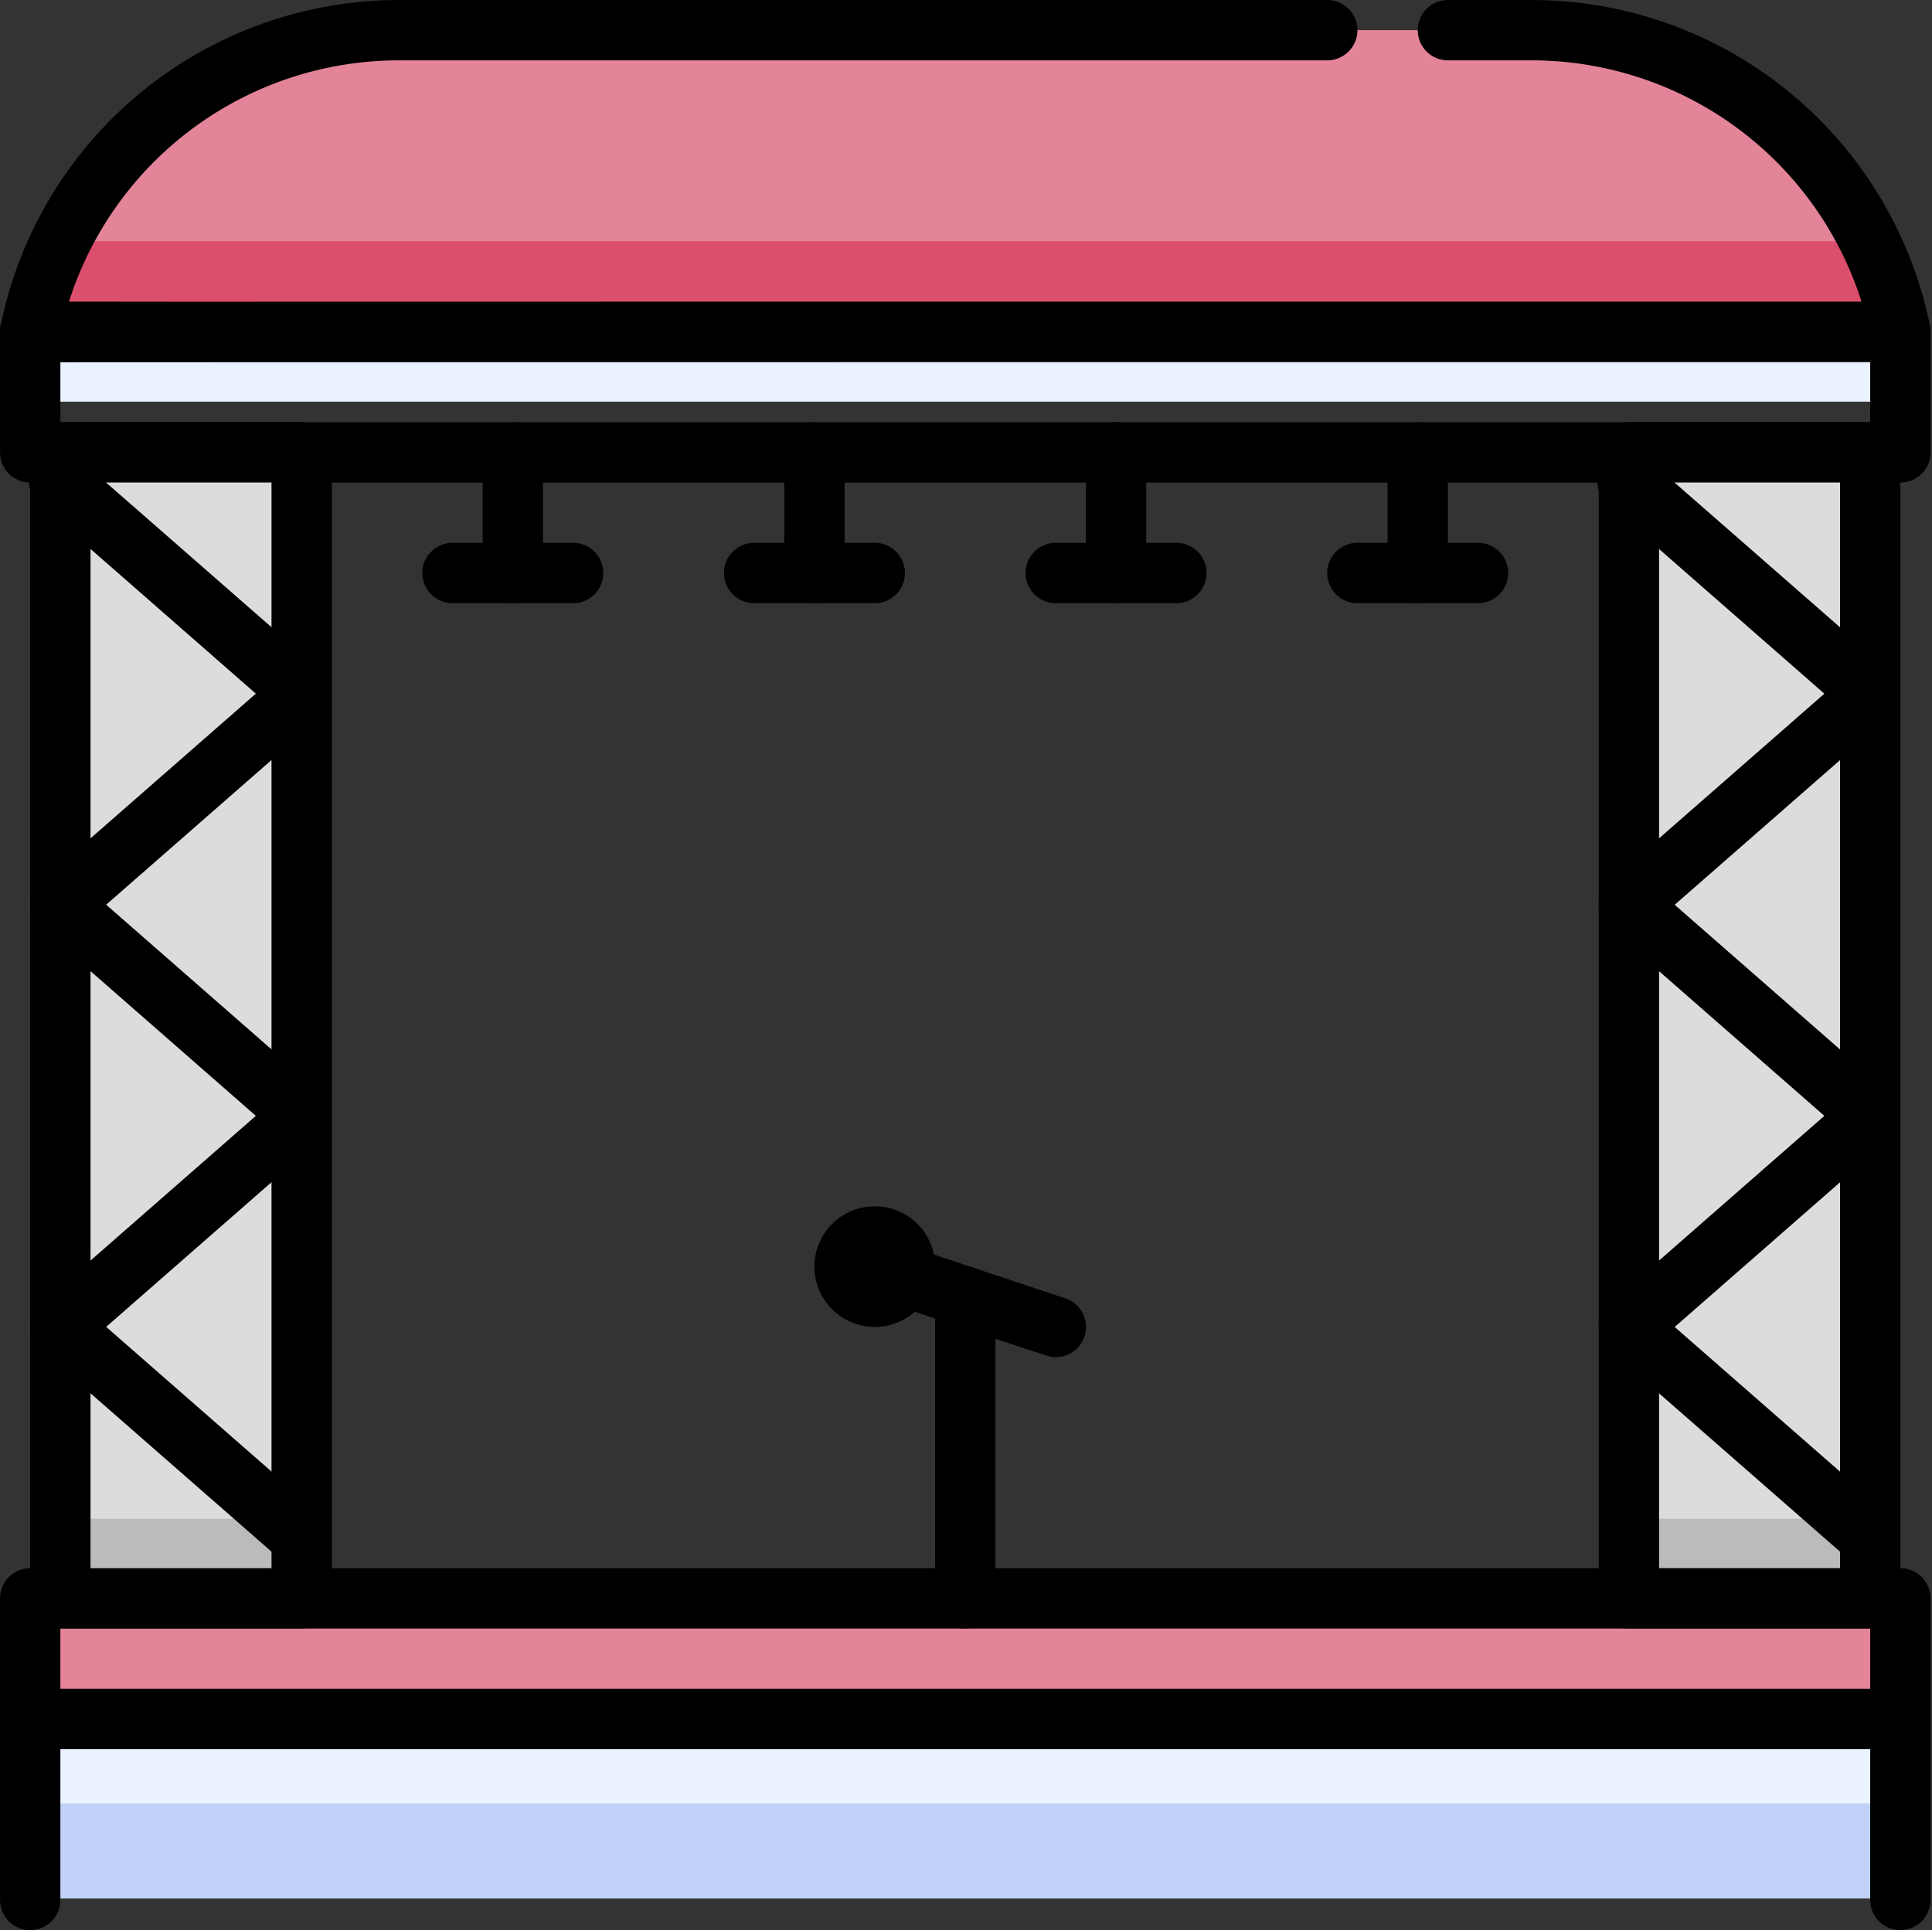 <svg xmlns="http://www.w3.org/2000/svg" xmlns:xlink="http://www.w3.org/1999/xlink" width="100.076" height="100" viewBox="0 0 100.076 100">
  <rect x="0" y="0" width="100.076" height="100" fill="#333333" stroke="none"/>
  <defs>
    <clipPath id="clip-path">
      <rect id="Rectángulo_340886" data-name="Rectángulo 340886" width="100" height="99.997" fill="none"/>
    </clipPath>
  </defs>
  <g id="Grupo_971591" data-name="Grupo 971591" transform="translate(-320.166 -4309)">
    <rect id="Rectángulo_341185" data-name="Rectángulo 341185" width="100" height="100" transform="translate(320.242 4309)" fill="none"/>
    <g id="Grupo_971011" data-name="Grupo 971011" transform="translate(320.166 4309.002)">
      <rect id="Rectángulo_340878" data-name="Rectángulo 340878" width="98.481" height="3.04" transform="translate(0.76 17.769)" fill="#eaf2ff"/>
      <g id="Grupo_971010" data-name="Grupo 971010">
        <g id="Grupo_971009" data-name="Grupo 971009" clip-path="url(#clip-path)">
          <path id="Trazado_190952" data-name="Trazado 190952" d="M98.443,89.375H1.57A1.562,1.562,0,0,1,.008,87.812v-6.25A1.562,1.562,0,0,1,1.57,80H98.443a1.563,1.563,0,0,1,1.562,1.562v6.25a1.563,1.563,0,0,1-1.562,1.562M3.133,86.25H96.881V83.125H3.133Z" transform="translate(-0.006 -64.375)"/>
          <path id="Trazado_190953" data-name="Trazado 190953" d="M85.816,8H27.06A19.435,19.435,0,0,0,8,23.625c0,.02-1.59,0,96.873,0A19.435,19.435,0,0,0,85.816,8Z" transform="translate(-6.438 -6.438)" fill="#e38499"/>
          <path id="Trazado_190954" data-name="Trazado 190954" d="M9.587,64a19.431,19.431,0,0,0-1.58,4.687H104.88A19.431,19.431,0,0,0,103.3,64Z" transform="translate(-6.443 -51.5)" fill="#db4e6c"/>
          <path id="Trazado_190955" data-name="Trazado 190955" d="M1.787,18.75A1.592,1.592,0,0,1,.064,17.625a1.562,1.562,0,0,1-.02-.812A21.052,21.052,0,0,1,20.622,0H68.75a1.562,1.562,0,1,1,0,3.125H20.622a17.93,17.93,0,0,0-17.049,12.5c32.5.027-63.354,0,92.851,0a17.931,17.931,0,0,0-17.046-12.5H75A1.562,1.562,0,1,1,75,0h4.379a21.053,21.053,0,0,1,20.59,16.873,1.563,1.563,0,0,1-1.531,1.877C-23.664,18.75,6.691,18.775,1.787,18.75Z" transform="translate(0)"/>
          <rect id="Rectángulo_340879" data-name="Rectángulo 340879" width="96.721" height="4.918" transform="translate(1.639 83.604)" fill="#e38499"/>
          <path id="Trazado_190956" data-name="Trazado 190956" d="M98.443,425.375H1.57a1.562,1.562,0,0,1-1.562-1.562v-6.25A1.562,1.562,0,0,1,1.57,416H98.443a1.563,1.563,0,0,1,1.562,1.563v6.25a1.563,1.563,0,0,1-1.562,1.562M3.133,422.25H96.881v-3.125H3.133Z" transform="translate(-0.006 -334.752)"/>
          <rect id="Rectángulo_340880" data-name="Rectángulo 340880" width="96.721" height="9.836" transform="translate(1.639 88.522)" fill="#eaf2ff"/>
          <rect id="Rectángulo_340881" data-name="Rectángulo 340881" width="96.721" height="4.918" transform="translate(1.639 93.44)" fill="#c1d1f7"/>
          <path id="Trazado_190957" data-name="Trazado 190957" d="M98.443,460.5a1.562,1.562,0,0,1-1.562-1.562v-7.812H3.133v7.812a1.562,1.562,0,0,1-3.125,0v-9.375A1.563,1.563,0,0,1,1.57,448H98.443a1.563,1.563,0,0,1,1.562,1.562v9.375a1.562,1.562,0,0,1-1.562,1.562" transform="translate(-0.006 -360.502)"/>
          <rect id="Rectángulo_340882" data-name="Rectángulo 340882" width="13.115" height="60.656" transform="translate(3.279 22.948)" fill="#dcdcdc"/>
          <rect id="Rectángulo_340883" data-name="Rectángulo 340883" width="13.115" height="4.918" transform="translate(3.279 78.686)" fill="#bbb"/>
          <path id="Trazado_190958" data-name="Trazado 190958" d="M22.07,174.5H9.57a1.562,1.562,0,0,1-1.562-1.562V113.562A1.562,1.562,0,0,1,9.57,112h12.5a1.563,1.563,0,0,1,1.562,1.562v59.374A1.563,1.563,0,0,1,22.07,174.5m-10.937-3.125h9.375V115.125H11.133Z" transform="translate(-6.444 -90.126)"/>
          <path id="Trazado_190959" data-name="Trazado 190959" d="M21.781,177.558a1.562,1.562,0,0,1-1.029-.391L8.252,166.23a1.562,1.562,0,0,1-.138-2.205,1.541,1.541,0,0,1,.138-.138l11.156-9.765L8.252,144.355a1.562,1.562,0,0,1-.138-2.205,1.517,1.517,0,0,1,.138-.138l11.156-9.765L8.252,122.481a1.562,1.562,0,1,1,2.059-2.344l12.5,10.937a1.563,1.563,0,0,1,.138,2.205,1.593,1.593,0,0,1-.138.138l-11.156,9.765,11.156,9.765a1.563,1.563,0,0,1,.138,2.205,1.6,1.6,0,0,1-.138.138l-11.156,9.765,11.156,9.765a1.562,1.562,0,0,1-1.029,2.734" transform="translate(-6.155 -96.31)"/>
          <rect id="Rectángulo_340884" data-name="Rectángulo 340884" width="13.115" height="60.656" transform="translate(83.607 22.948)" fill="#dcdcdc"/>
          <rect id="Rectángulo_340885" data-name="Rectángulo 340885" width="13.115" height="4.918" transform="translate(83.607 78.686)" fill="#bbb"/>
          <path id="Trazado_190960" data-name="Trazado 190960" d="M438.07,174.5h-12.5a1.562,1.562,0,0,1-1.562-1.562V113.562A1.562,1.562,0,0,1,425.57,112h12.5a1.563,1.563,0,0,1,1.563,1.562v59.374a1.563,1.563,0,0,1-1.562,1.562m-10.937-3.125h9.375V115.125h-9.375Z" transform="translate(-341.196 -90.126)"/>
          <path id="Trazado_190961" data-name="Trazado 190961" d="M437.781,177.558a1.561,1.561,0,0,1-1.029-.391l-12.5-10.937a1.562,1.562,0,0,1-.138-2.205,1.539,1.539,0,0,1,.138-.138l11.156-9.765-11.156-9.765a1.563,1.563,0,0,1-.138-2.205,1.542,1.542,0,0,1,.138-.138l11.156-9.765-11.156-9.765a1.562,1.562,0,0,1,1.919-2.467,1.507,1.507,0,0,1,.14.123l12.5,10.937a1.562,1.562,0,0,1,0,2.344l-11.156,9.765,11.156,9.765a1.562,1.562,0,0,1,0,2.344l-11.156,9.765,11.156,9.765a1.562,1.562,0,0,1-1.029,2.734Z" transform="translate(-340.907 -96.31)"/>
          <path id="Trazado_190962" data-name="Trazado 190962" d="M129.57,121.375a1.562,1.562,0,0,1-1.562-1.562v-6.25a1.562,1.562,0,0,1,3.125,0v6.25a1.563,1.563,0,0,1-1.562,1.562" transform="translate(-103.007 -90.126)"/>
          <path id="Trazado_190963" data-name="Trazado 190963" d="M119.82,147.125h-6.25a1.562,1.562,0,0,1,0-3.125h6.25a1.562,1.562,0,1,1,0,3.125" transform="translate(-90.132 -115.876)"/>
          <path id="Trazado_190964" data-name="Trazado 190964" d="M209.57,121.375a1.562,1.562,0,0,1-1.562-1.562v-6.25a1.562,1.562,0,0,1,3.125,0v6.25a1.563,1.563,0,0,1-1.562,1.562" transform="translate(-167.382 -90.126)"/>
          <path id="Trazado_190965" data-name="Trazado 190965" d="M199.82,147.125h-6.25a1.562,1.562,0,1,1,0-3.125h6.25a1.562,1.562,0,0,1,0,3.125" transform="translate(-154.507 -115.876)"/>
          <path id="Trazado_190966" data-name="Trazado 190966" d="M289.57,121.375a1.562,1.562,0,0,1-1.562-1.562v-6.25a1.562,1.562,0,0,1,3.125,0v6.25a1.563,1.563,0,0,1-1.562,1.562" transform="translate(-231.758 -90.126)"/>
          <path id="Trazado_190967" data-name="Trazado 190967" d="M279.82,147.125h-6.25a1.562,1.562,0,1,1,0-3.125h6.25a1.562,1.562,0,1,1,0,3.125" transform="translate(-218.883 -115.876)"/>
          <path id="Trazado_190968" data-name="Trazado 190968" d="M369.57,121.375a1.562,1.562,0,0,1-1.562-1.562v-6.25a1.562,1.562,0,1,1,3.125,0v6.25a1.562,1.562,0,0,1-1.562,1.562" transform="translate(-296.133 -90.126)"/>
          <path id="Trazado_190969" data-name="Trazado 190969" d="M359.82,147.125h-6.25a1.562,1.562,0,1,1,0-3.125h6.25a1.562,1.562,0,1,1,0,3.125" transform="translate(-283.258 -115.876)"/>
          <path id="Trazado_190970" data-name="Trazado 190970" d="M249.57,354.75a1.562,1.562,0,0,1-1.562-1.562V337.563a1.562,1.562,0,1,1,3.125,0v15.625a1.563,1.563,0,0,1-1.562,1.562" transform="translate(-199.57 -270.377)"/>
          <path id="Trazado_190971" data-name="Trazado 190971" d="M234.943,334.248c-.361,0,.365.207-9.869-3.205a1.563,1.563,0,1,1,.988-2.965l9.375,3.125a1.562,1.562,0,0,1-.494,3.045" transform="translate(-180.255 -263.937)"/>
          <path id="Trazado_190972" data-name="Trazado 190972" d="M219.133,326.25a3.125,3.125,0,1,1,3.125-3.125,3.125,3.125,0,0,1-3.125,3.125" transform="translate(-173.82 -257.502)"/>
        </g>
      </g>
    </g>
  </g>
</svg>

